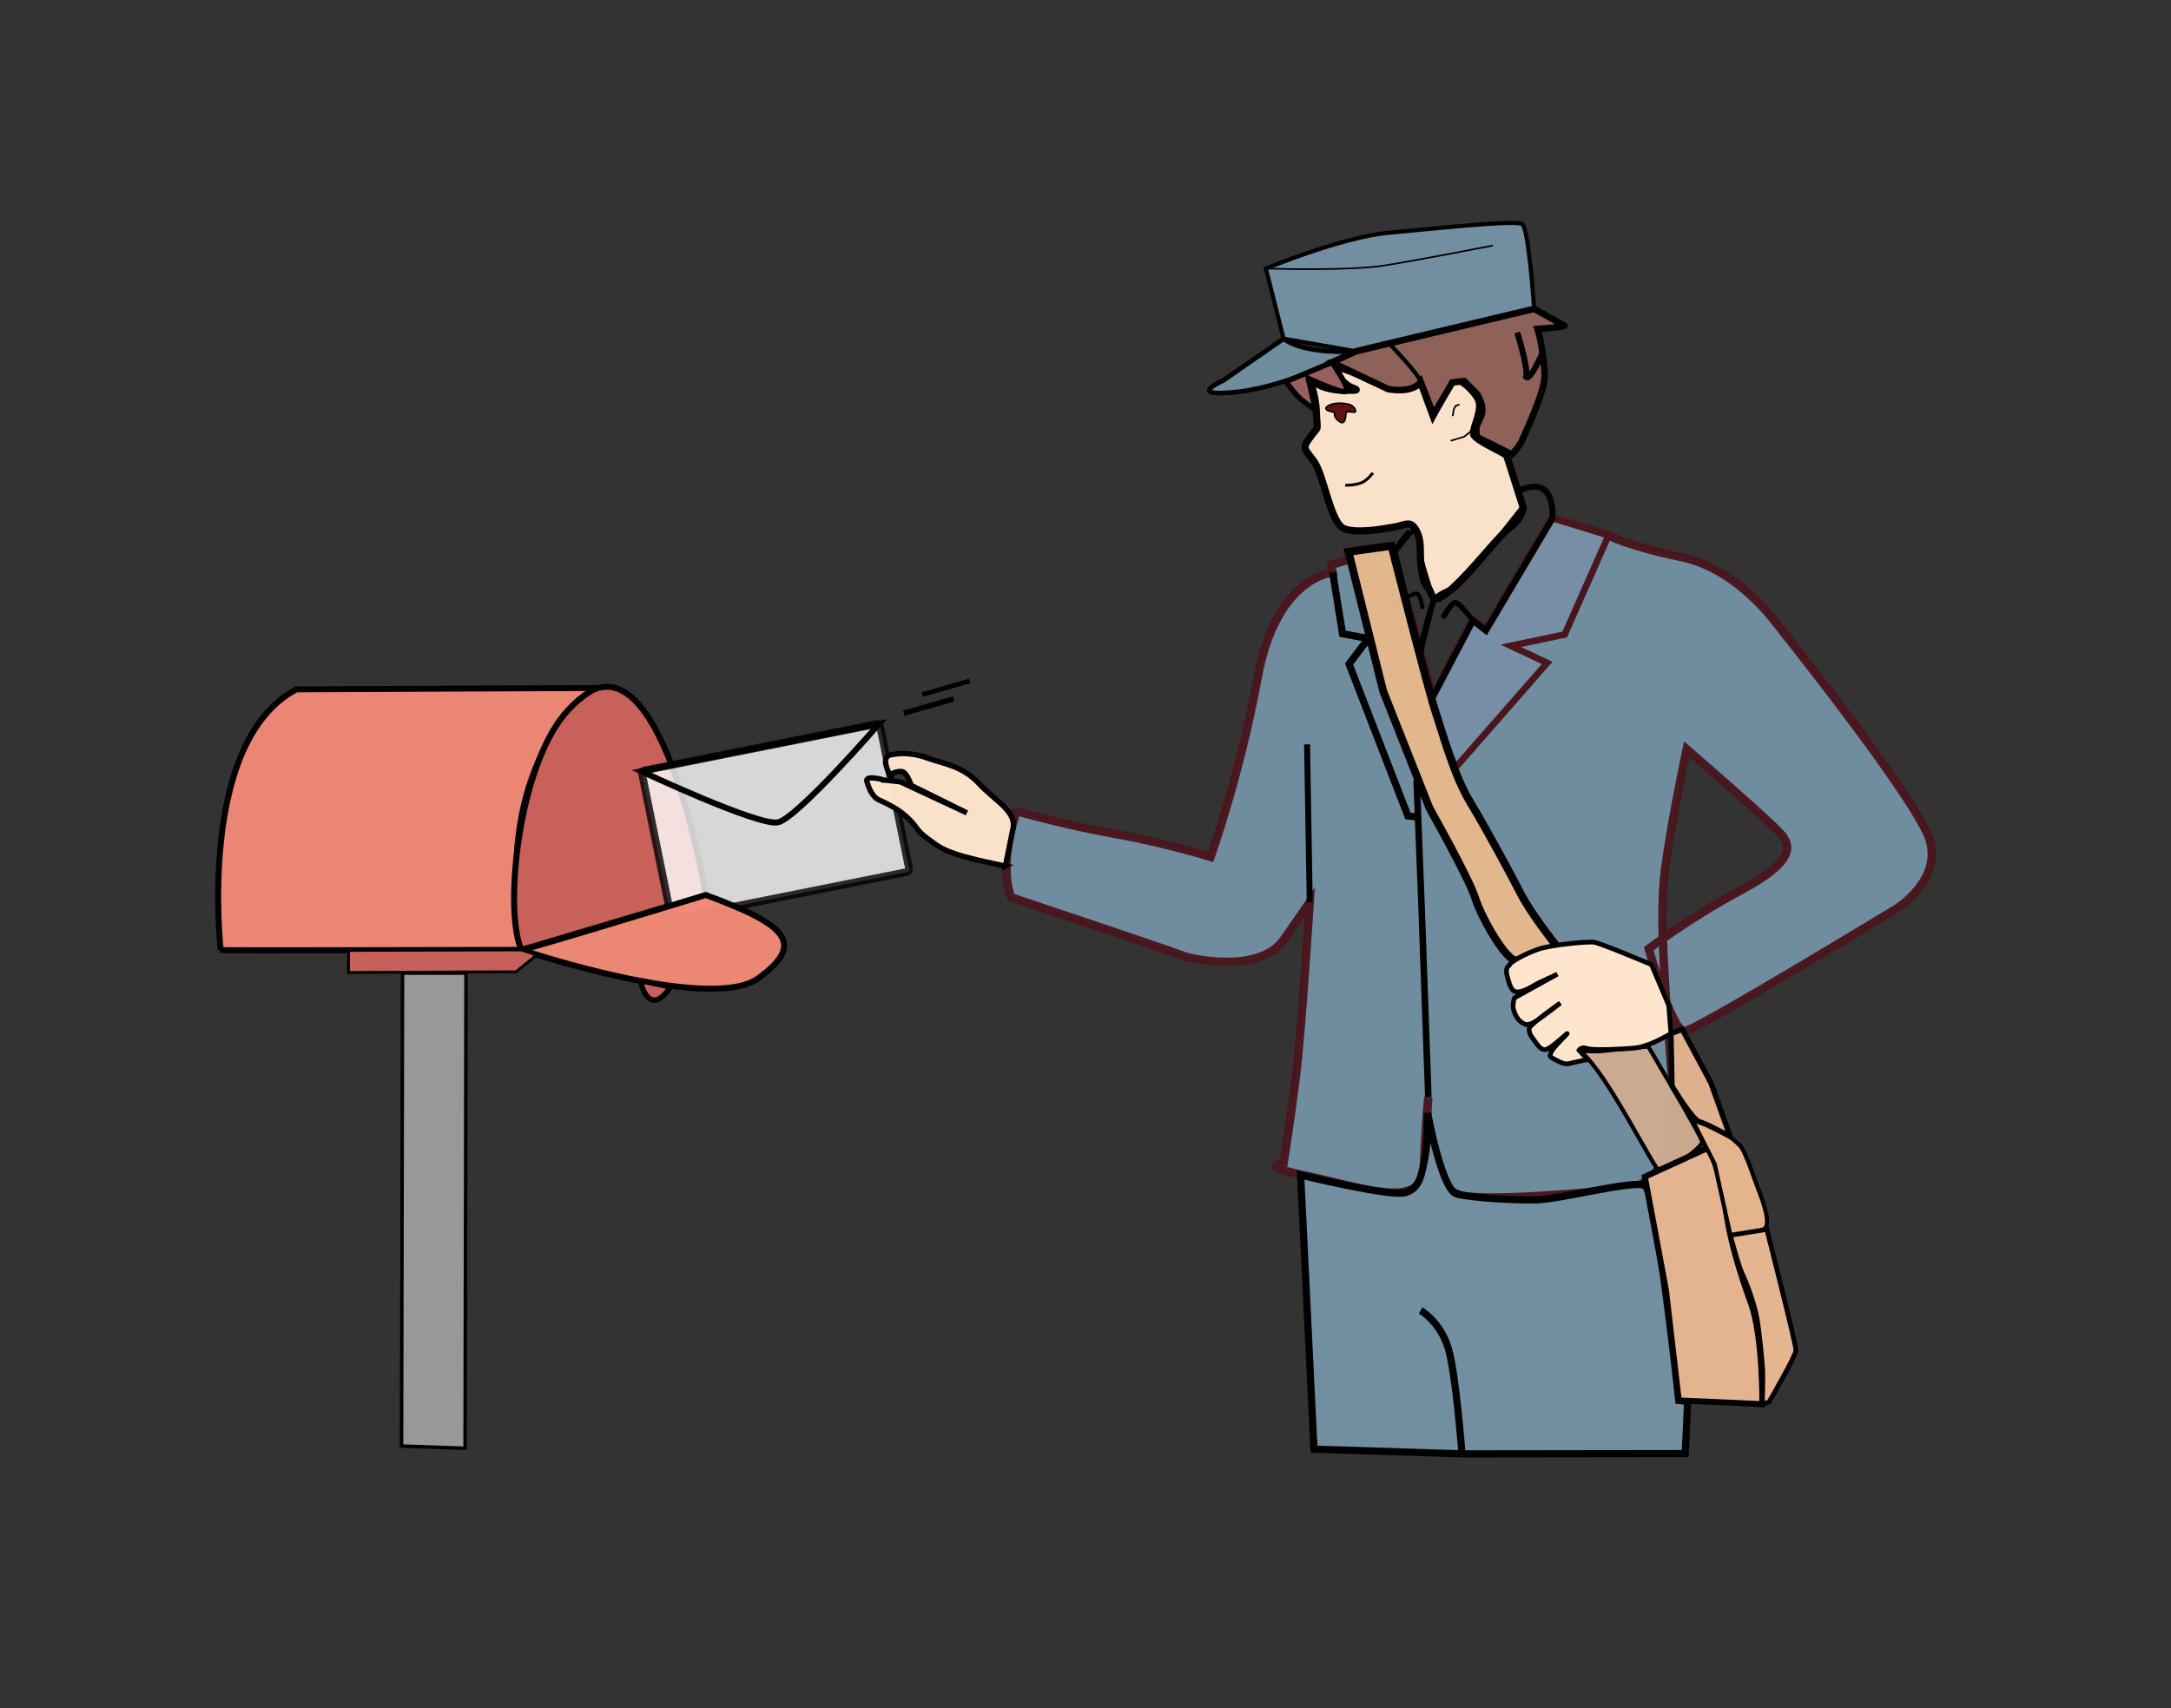 <?xml version="1.0" encoding="UTF-8" standalone="no"?>
<!-- Created with Inkscape (http://www.inkscape.org/) -->

<svg
   width="352mm"
   height="277mm"
   viewBox="0 0 352 277"
   version="1.1"
   id="svg5"
   inkscape:version="1.1.1 (3bf5ae0, 2021-09-20)"
   sodipodi:docname="postman.svg"
   xmlns:inkscape="http://www.inkscape.org/namespaces/inkscape"
   xmlns:sodipodi="http://sodipodi.sourceforge.net/DTD/sodipodi-0.dtd"
   xmlns="http://www.w3.org/2000/svg"
   xmlns:svg="http://www.w3.org/2000/svg">
  <rect x="0" y="0" width="352" height="277" fill="#333333" stroke="none"/>
  <defs
     id="defs2" />
  <g
     inkscape:groupmode="layer"
     id="layer2"
     inkscape:label="Drawing"
     style="display:inline">
    <path
       style="fill:#ef8877;fill-opacity:0.976;stroke:#000000;stroke-width:0.965;stroke-linecap:butt;stroke-linejoin:miter;stroke-miterlimit:4;stroke-dasharray:none;stroke-opacity:1"
       d="m 35.785,154.058 c 0,0 -3.889,-33.75 12.277,-42.277 48.928,-0.225 48.928,-0.225 48.928,-0.225 0,0 -17.425,9.179 -12.437,42.466 -48.627,0.121 -48.768,0.035 -48.768,0.035 z"
       id="path1063" />
    <path
       style="fill:#cc625b;fill-opacity:0.976;stroke:#000000;stroke-width:0.965;stroke-linecap:butt;stroke-linejoin:miter;stroke-miterlimit:4;stroke-dasharray:none;stroke-opacity:1"
       d="m 84.553,154.022 29.871,-8.898 c 0,0 -6.011,-36.751 -17.434,-33.568 -1.756,0.489 -4.507,2.826 -6.26,5.277 -6.923,9.682 -8.951,31.222 -6.177,37.189 z"
       id="path857"
       sodipodi:nodetypes="ccssc" />
    <rect
       style="opacity:0.803;fill:#ffffff;fill-opacity:1;stroke:#000000;stroke-width:1.239;stroke-miterlimit:4;stroke-dasharray:none;stroke-opacity:1"
       id="rect4634"
       width="39.349"
       height="24.496"
       x="77.018"
       y="142.969"
       ry="0.452"
       transform="matrix(0.981,-0.196,0.199,0.98,0,0)" />
    <path
       style="fill:none;stroke:#000000;stroke-width:0.965;stroke-linecap:butt;stroke-linejoin:miter;stroke-miterlimit:4;stroke-dasharray:none;stroke-opacity:1"
       d="m 103.954,125.054 c 0,0 19.064,8.955 22.18,8.288 3.116,-0.667 16.409,-15.983 16.409,-15.983 z"
       id="path4776" />
    <path
       style="fill:#f08975;fill-opacity:0.976;stroke:#000000;stroke-width:0.965;stroke-linecap:butt;stroke-linejoin:miter;stroke-miterlimit:4;stroke-dasharray:none;stroke-opacity:1"
       d="m 84.553,154.022 c 0,0 30.578,10.269 38.409,4.594 7.832,-5.675 4.447,-8.724 -8.538,-13.492 -30.293,9.271 -29.871,8.898 -29.871,8.898 z"
       id="path13941"
       sodipodi:nodetypes="cscc" />
    <path
       style="fill:#c9625b;fill-opacity:0.976;stroke:#000000;stroke-width:0.465;stroke-linecap:butt;stroke-linejoin:miter;stroke-miterlimit:4;stroke-dasharray:none;stroke-opacity:1"
       d="m 56.519,154.105 -0.024,3.587 27.175,-0.116 3.347,-2.715 -2.464,-0.838 z"
       id="path14293" />
    <path
       style="fill:#999c9b;fill-opacity:0.976;stroke:#000000;stroke-width:0.565;stroke-linecap:butt;stroke-linejoin:miter;stroke-miterlimit:4;stroke-dasharray:none;stroke-opacity:1"
       d="m 65.264,157.783 10.295,0.011 -0.149,77.04 -10.302,-0.355 z"
       id="path19162" />
    <path
       style="fill:#728ea2;fill-opacity:0.976;stroke:#49161d;stroke-width:1.365;stroke-linecap:butt;stroke-linejoin:miter;stroke-miterlimit:4;stroke-dasharray:none;stroke-opacity:0.976"
       d="m 164.825,131.536 c 0,0 -3.024,8.415 -0.864,13.977 28.645,9.579 28.38,9.652 28.38,9.652 0,0 11.711,3.106 15.862,-2.878 4.15,-5.984 4.15,-5.984 4.15,-5.984 0,0 -1.356,21.229 -2.25,28.343 -0.894,7.114 -1.994,13.999 -1.994,13.999 0,0 -4.519,0.319 3.828,2.037 8.347,1.718 18.68,5.756 18.928,-1.313 0.247,-7.069 0.722,-11.472 0.722,-11.472 0,0 -1.753,15.521 6.528,16.153 8.28,0.632 25.42,-1.335 25.42,-1.335 0,0 8.953,-0.005 7.706,-16.015 -1.247,-16.01 -2.24,-27.549 -1.342,-35.096 0.899,-7.547 3.577,-20.123 3.577,-20.123 0,0 13.698,11.842 15.348,13.818 1.65,1.977 1.924,4.513 -6.427,8.983 -8.35,4.47 -15.075,9.555 -15.075,9.555 0,0 3.806,13.628 5.831,13.381 2.025,-0.247 34.187,-19.786 34.187,-19.786 0,0 7.65,-4.606 5.503,-11.333 -2.146,-6.727 -24.914,-35.131 -24.914,-35.131 0,0 -6.23,-8.736 -15.204,-10.611 -8.974,-1.875 -11.918,-3.553 -11.918,-3.553 l -9.091,-2.785 -10.805,18.208 -2.106,-1.612 c 0,0 -6.209,11.363 -6.209,12.816 0,1.453 -6.987,-24.92 -6.987,-24.92 l -6.964,0.965 0.412,1.126 -3.229,1.02 0.251,1.191 c 0,0 -9.137,0.649 -12.148,16.96 -3.011,16.311 -7.659,29.179 -7.659,29.179 0,0 -7.136,-2.255 -15.389,-3.718 -8.253,-1.463 -16.059,-3.698 -16.059,-3.698 z"
       id="path21681" />
    <path
       style="fill:#718f9f;fill-opacity:0.976;stroke:#000000;stroke-width:0.765;stroke-linecap:butt;stroke-linejoin:miter;stroke-miterlimit:4;stroke-dasharray:none;stroke-opacity:1"
       d="m 208.114,54.914 -9.774,6.778 c 0,0 -6.364,2.789 2.26,1.863 8.624,-0.926 19.252,-6.594 19.252,-6.594 0,0 -8.134,0.639 -11.738,-2.047 z"
       id="path39889" />
    <path
       style="fill:#7491a5;fill-opacity:0.976;stroke:#000000;stroke-width:0.665;stroke-linecap:butt;stroke-linejoin:miter;stroke-miterlimit:4;stroke-dasharray:none;stroke-opacity:1"
       d="m 208.114,54.914 -2.868,-11.373 c 0,0 12.355,-5.108 19.863,-5.79 7.508,-0.682 20.639,-2.123 21.703,-1.403 1.063,0.72 1.931,13.729 1.931,13.729 0,0 -6.91,2.698 -15.801,4.668 -2.878,0.638 -6.456,1.264 -9.599,1.654 -1.257,0.156 -2.444,0.742 -3.49,0.56 z"
       id="path40034"
       sodipodi:nodetypes="ccsscsssc" />
    <path
       style="fill:none;stroke:#000000;stroke-width:0.265px;stroke-linecap:butt;stroke-linejoin:miter;stroke-opacity:1"
       d="m 205.247,43.541 c 0,0 13.333,0.443 19.2,-0.488 5.867,-0.932 17.592,-3.238 17.592,-3.238"
       id="path40280" />
    <path
       style="fill:#ffe5ce;fill-opacity:0.976;stroke:#000000;stroke-width:1.165;stroke-linecap:butt;stroke-linejoin:miter;stroke-miterlimit:4;stroke-dasharray:none;stroke-opacity:1"
       d="m 212.112,61.351 c 0,0 1.197,2.107 1.319,5.48 0.122,3.373 0.493,1.993 -0.919,3.945 -1.412,1.952 -1.177,1.747 0.489,3.975 1.666,2.228 2.707,10.161 4.962,10.997 2.255,0.836 6.902,-0.079 8.312,-0.337 1.409,-0.259 2.35,-0.958 3.147,0.273 0.797,1.231 0.878,2.455 0.878,4.257 0,1.801 0.304,4.481 1.252,5.41 0.948,0.928 0.216,3.344 3.733,0.222 3.517,-3.123 7.251,-8.201 9.463,-9.964 2.212,-1.762 2.212,-3.35 2.212,-3.35 0,0 -2.493,-7.828 -2.648,-8.317 -0.154,-0.489 -5.217,-2.521 -5.396,-3.57 -0.179,-1.049 1.601,-3.941 0.766,-5.626 -0.835,-1.685 -3.833,-4.311 -4.519,-2.846 -0.687,1.465 -2.825,5.467 -2.825,5.467 l -1.995,-5.441 c 0,0 -1.035,1.531 -4.188,0.98 -3.154,-0.551 -5.656,-2.233 -7.742,-2.884 -2.087,-0.652 -3.34,-1.819 -2.749,-0.646 0.591,1.172 2.458,3.043 3.437,3.446 0.979,0.403 1.642,0.522 -1.666,0.443 -3.308,-0.079 -5.321,-1.913 -5.321,-1.913 z"
       id="path40412" />
    <path
       style="fill:none;stroke:#000000;stroke-width:0.465;stroke-linecap:butt;stroke-linejoin:miter;stroke-miterlimit:4;stroke-dasharray:none;stroke-opacity:1"
       d="m 218.104,78.661 c 0.31,0.07 1.821,-0.029 2.691,-0.408 1.017,-0.444 1.787,-1.575 1.787,-1.575"
       id="path40776"
       sodipodi:nodetypes="csc" />
    <path
       style="fill:#5b0f0d;fill-opacity:0.976;stroke:#000000;stroke-width:0.265px;stroke-linecap:butt;stroke-linejoin:miter;stroke-opacity:1"
       d="m 215.419,66.633 c 0,0 -1.04,-0.376 0.088,-0.918 1.128,-0.542 2.677,-0.321 3.416,-0.072 0.738,0.249 1.143,1.274 0.624,1.187 -0.519,-0.087 -1.051,-0.057 -1.051,-0.057 0,0 -0.261,-0.115 -0.293,0.559 -0.031,0.675 -0.277,1.391 -0.782,1.163 -0.505,-0.228 -1.164,-0.956 -1.01,-1.329 0.154,-0.374 -0.992,-0.532 -0.992,-0.532 z"
       id="path41161" />
    <path
       style="fill:none;stroke:#000000;stroke-width:0.265px;stroke-linecap:butt;stroke-linejoin:miter;stroke-opacity:1"
       d="m 239.353,69.24 -1.957,1.569 -2.174,0.663 v 0 0"
       id="path44942"
       sodipodi:nodetypes="ccccc" />
    <path
       style="fill:none;stroke:#000000;stroke-width:0.265px;stroke-linecap:butt;stroke-linejoin:miter;stroke-opacity:1"
       d="m 235.535,67.474 0.093,-0.569 0.092,-0.563 0.318,-0.547 0.598,-0.207"
       id="path45443"
       sodipodi:nodetypes="ccccc" />
    <path
       style="fill:#768fa6;fill-opacity:0.976;stroke:#49161d;stroke-width:1.065;stroke-linecap:butt;stroke-linejoin:miter;stroke-miterlimit:4;stroke-dasharray:none;stroke-opacity:1"
       d="m 235.925,124.537 14.927,-17.046 -5.898,-2.77 8.742,-1.837 7.111,-16.079 -9.091,-2.785 -10.805,18.208 -2.106,-1.612 -6.881,13.112 z"
       id="path46087" />
    <path
       style="fill:none;stroke:#000000;stroke-width:0.965;stroke-linecap:butt;stroke-linejoin:miter;stroke-miterlimit:4;stroke-dasharray:none;stroke-opacity:1"
       d="m 232.506,97.178 c 0,0 -2.482,7.735 -2.148,9.211 0.334,1.476 1.567,7.338 1.567,7.338 l 6.881,-13.112 2.106,1.612 10.805,-18.208 c 0,0 0.624,-7.365 -5.464,-4.427 0.655,2.589 0.707,2.666 0.707,2.666 0,0 -9.848,12.745 -11.582,13.321 -1.734,0.576 -2.871,1.598 -2.871,1.598 z"
       id="path52636" />
    <path
       style="fill:#91635a;fill-opacity:0.976;stroke:#000000;stroke-width:1.065;stroke-linecap:butt;stroke-linejoin:miter;stroke-miterlimit:4;stroke-dasharray:none;stroke-opacity:1"
       d="m 245.118,73.678 c 0,0 1.242,-1.143 1.935,-2.856 0.693,-1.713 3.428,-7.401 3.385,-9.961 -0.042,-2.56 -0.736,-6.361 -1.133,-7.524 4.435,-0.295 4.345,-0.525 4.345,-0.525 l -4.908,-2.735 -28.89,6.883 -3.901,1.794 9.12,4.339 c 0,0 3.884,0.804 5.271,-1.168 2.141,5.303 1.995,5.441 1.995,5.441 l 3.147,-5.353 1.918,-0.216 2.018,2.025 c 0,0 1.462,1.977 0.697,3.697 -0.765,1.721 -0.765,1.721 -0.765,1.721 l 0.064,1.605 z"
       id="path874" />
    <path
       style="fill:none;stroke:#000000;stroke-width:0.965;stroke-linecap:butt;stroke-linejoin:miter;stroke-miterlimit:4;stroke-dasharray:none;stroke-opacity:1"
       d="m 246.002,53.917 c 0,0 1.859,5.944 1.427,7.205 0.744,0.758 2.811,-4.273 2.811,-4.273"
       id="path1039" />
    <path
       style="fill:none;stroke:#000000;stroke-width:0.665;stroke-linecap:butt;stroke-linejoin:miter;stroke-miterlimit:4;stroke-dasharray:none;stroke-opacity:1"
       d="m 225.332,55.8 c 0,0 4.873,5.042 5.011,6.126 0.138,1.083 0.291,1.086 0.291,1.086"
       id="path1180" />
    <path
       style="fill:none;stroke:#000000;stroke-width:0.665;stroke-linecap:butt;stroke-linejoin:miter;stroke-miterlimit:4;stroke-dasharray:none;stroke-opacity:1"
       d="m 228.543,86.05 c 0,0 -2.352,2.258 -2.525,3.951 -0.173,1.693 -0.34,8.366 -0.34,8.366 0,0 1.891,-1.406 2.864,-1.749 0.973,-0.344 1.192,-0.752 1.594,0.113 0.403,0.865 0.514,1.981 0.514,1.981 v 0"
       id="path1462" />
    <path
       style="fill:none;stroke:#000000;stroke-width:0.665;stroke-linecap:butt;stroke-linejoin:miter;stroke-opacity:1;stroke-miterlimit:4;stroke-dasharray:none"
       d="m 226.266,89.426 4.051,16.763 2.19,-9.012 c 0,0 -2.587,-7.221 -2.425,-9.161 0.162,-1.94 -0.625,-2.427 -0.625,-2.427 z"
       id="path1605" />
    <path
       style="fill:none;stroke:#000000;stroke-width:0.865;stroke-linecap:butt;stroke-linejoin:miter;stroke-miterlimit:4;stroke-dasharray:none;stroke-opacity:1"
       d="m 238.806,100.616 c 0,0 -2.187,-2.897 -2.833,-2.908 -0.646,-0.011 -2.075,2.52 -2.075,2.52"
       id="path1749" />
    <path
       style="fill:#cdab90;fill-opacity:0.976;stroke:#000000;stroke-width:0.665;stroke-linecap:butt;stroke-linejoin:miter;stroke-miterlimit:4;stroke-dasharray:none;stroke-opacity:1"
       d="m 256.01,170.292 c 0,0 2.095,0.336 4.099,0.093 2.004,-0.243 7.129,-0.693 7.129,-0.693 0,0 8.623,14.513 8.746,15.431 0.123,0.918 -5.846,5.16 -6.851,4.844 -1.005,-0.316 -8.796,-16.574 -13.122,-19.675 z"
       id="path2040" />
    <path
       style="fill:#7491a5;fill-opacity:0.976;stroke:#000000;stroke-width:1.165;stroke-linecap:butt;stroke-linejoin:miter;stroke-miterlimit:4;stroke-dasharray:none;stroke-opacity:1"
       d="m 210.881,190.544 2.162,44.44 24.247,0.765 35.943,-0.047 0.401,-8.454 -1.444,-0.17 c 0,0 -3.632,-34.06 -5.546,-34.882 -1.914,-0.822 -13.687,2.263 -17.449,2.357 -3.762,0.094 -10.546,-0.318 -12.992,-0.94 -2.446,-0.622 -4.734,-13.131 -4.734,-13.131 0,0 0.068,4.817 -0.442,7.256 -0.51,2.439 -0.739,5.138 -3.358,5.687 -2.62,0.549 -16.788,-2.881 -16.788,-2.881 z"
       id="path2187" />
    <path
       style="fill:none;stroke:#000000;stroke-width:1.165;stroke-linecap:butt;stroke-linejoin:miter;stroke-miterlimit:4;stroke-dasharray:none;stroke-opacity:1"
       d="m 230.335,212.484 c 0,0 3.241,1.88 4.497,6.196 1.256,4.317 2.19,16.866 2.19,16.866 l 0.061,0.066 0.064,0.066"
       id="path2448" />
    <path
       style="fill:none;stroke:#000000;stroke-width:0.865;stroke-linecap:butt;stroke-linejoin:miter;stroke-miterlimit:4;stroke-dasharray:none;stroke-opacity:1"
       d="m 146.526,115.634 8.108,-2.306"
       id="path2631" />
    <path
       style="fill:none;stroke:#000000;stroke-width:0.765;stroke-linecap:butt;stroke-linejoin:miter;stroke-miterlimit:4;stroke-dasharray:none;stroke-opacity:1"
       d="m 149.537,112.615 7.709,-2.202"
       id="path2633" />
    <path
       style="fill:#ffe5ce;fill-opacity:0.976;stroke:#000000;stroke-width:0.865;stroke-linecap:butt;stroke-linejoin:miter;stroke-miterlimit:4;stroke-dasharray:none;stroke-opacity:1"
       d="m 163.007,140.431 c 0,0 0.679,-3.407 1.248,-6.151 0.569,-2.744 -3.003,-4.49 -5.602,-7.298 -2.599,-2.808 -5.85,-3.17 -8.135,-4.015 -2.285,-0.844 -4.278,-0.947 -6.088,-0.574 -1.811,0.373 -0.153,3.219 -0.153,3.219 0,0 1.391,-0.782 2.134,-0.44 0.743,0.342 1.333,2.177 1.333,2.177 l 9.029,4.46 -10.801,-5.037 c 0,0 -3.726,-0.438 -2.787,-0.272 0.938,0.166 -2.946,-1.013 -2.63,0.171 0.316,1.183 0.902,2.53 1.894,3.012 0.992,0.482 2.742,1.163 4.483,2.703 1.741,1.54 1.528,2.154 3.285,3.455 1.757,1.301 2.307,1.821 4.846,2.672 2.539,0.851 7.944,1.918 7.944,1.918 z"
       id="path2820" />
    <path
       style="fill:#e8b793;fill-opacity:0.976;stroke:#000000;stroke-width:0.965;stroke-linecap:butt;stroke-linejoin:miter;stroke-miterlimit:4;stroke-dasharray:none;stroke-opacity:1"
       d="m 272.191,227.078 13.546,0.603 c 0,0 0.124,-11.014 -1.865,-16.428 -1.99,-5.415 -3.636,-11.251 -4.09,-15.552 -0.455,-4.301 -2.692,-9.643 -2.692,-9.643 l -10.403,4.754 3.424,18.349 z"
       id="path3009" />
    <path
       style="fill:#e8b88f;fill-opacity:0.976;stroke:#000000;stroke-width:0.665;stroke-linecap:butt;stroke-linejoin:miter;stroke-miterlimit:4;stroke-dasharray:none;stroke-opacity:1"
       d="m 280.564,200.293 c 0,0 4.216,-0.251 5.509,-1.057 1.293,-0.805 -0.668,-5.602 -1.112,-6.724 -0.443,-1.122 -1.967,-5.893 -2.859,-6.764 -0.892,-0.871 -1.892,-1.756 -3.419,-2.535 -1.527,-0.78 -4.282,-1.595 -4.282,-1.595 l 3.61,7.113 z"
       id="path3162" />
    <path
       style="fill:#e9b892;fill-opacity:0.976;stroke:#000000;stroke-width:0.765;stroke-linecap:butt;stroke-linejoin:miter;stroke-miterlimit:4;stroke-dasharray:none;stroke-opacity:1"
       d="m 286.825,227.338 c 0,0 4.349,-7.457 4.364,-8.405 0.016,-0.949 -4.721,-19.584 -4.721,-19.584 l -5.905,0.945 c 0,0 1.236,4.822 1.921,6.241 0.685,1.419 1.995,4.975 2.373,7.14 0.377,2.165 0.885,7.143 0.944,8.598 0.059,1.455 -0.065,5.409 -0.065,5.409 z"
       id="path3316" />
    <path
       style="fill:#e3b38f;fill-opacity:0.976;stroke:#000000;stroke-width:0.865;stroke-linecap:butt;stroke-linejoin:miter;stroke-miterlimit:4;stroke-dasharray:none;stroke-opacity:1"
       d="m 270.924,167.599 1.822,-0.705 4.661,8.706 3.122,8.7 c 0,0 -3.851,-2.115 -4.989,-2.398 -1.138,-0.283 -4.445,-5.806 -4.445,-5.806 z"
       id="path3471" />
    <path
       style="fill:none;stroke:#000000;stroke-width:1.065;stroke-linecap:butt;stroke-linejoin:miter;stroke-miterlimit:4;stroke-dasharray:none;stroke-opacity:1"
       d="m 229.687,126.517 0.8,20.447 1.102,30.933 v 0"
       id="path3627" />
    <path
       style="fill:none;stroke:#000000;stroke-width:0.965;stroke-linecap:butt;stroke-linejoin:miter;stroke-miterlimit:4;stroke-dasharray:none;stroke-opacity:1"
       d="m 211.926,120.703 0.428,25.599"
       id="path3784" />
    <path
       style="fill:none;stroke:#000000;stroke-width:1.165;stroke-linecap:butt;stroke-linejoin:miter;stroke-miterlimit:4;stroke-dasharray:none;stroke-opacity:1"
       d="m 216.08,92.813 1.598,9.95 4.189,0.783 -3.135,4.115 9.544,24.648 1.316,0.125 0.145,0.262"
       id="path3942" />
    <path
       style="fill:#e5b88d;fill-opacity:0.976;stroke:#000000;stroke-width:1.265;stroke-linecap:butt;stroke-linejoin:miter;stroke-miterlimit:4;stroke-dasharray:none;stroke-opacity:1"
       d="m 218.646,89.476 6.964,-0.965 c 0,0 6.061,23.791 7.19,27.092 1.129,3.301 2.955,10.163 5.547,14.438 2.592,4.275 6.624,11.76 8.286,14.994 1.662,3.234 5.776,8.404 5.776,8.404 0,0 -4.853,1.64 -6.4,2.256 -1.548,0.616 -5.82,-6.837 -6.791,-10.002 -0.97,-3.165 -7.434,-14.628 -7.434,-14.628 l -7.512,-18.983 z"
       id="path4101" />
    <path
       style="fill:#ffe5ce;fill-opacity:1;stroke:#000000;stroke-width:0.765;stroke-linecap:butt;stroke-linejoin:miter;stroke-miterlimit:4;stroke-dasharray:none;stroke-opacity:1"
       d="m 267.765,156.413 c 0,0 -8.39,-3.558 -9.421,-3.648 -1.032,-0.09 -6.78,0.395 -9.005,1.175 -2.226,0.78 -4.395,2.057 -4.548,2.45 -0.153,0.393 -0.797,0.311 -0.43,1.831 0.367,1.519 0.709,2.339 1.302,2.565 0.592,0.226 1.734,-0.264 2.241,-0.532 0.507,-0.268 1.277,-0.782 2.316,-1.23 1.039,-0.448 2.295,-1.073 2.295,-1.073 l -6.941,3.841 c 0,0 -0.193,0.352 -0.245,1.23 -0.052,0.878 0.632,2.22 1.259,2.666 0.627,0.446 0.939,0.627 1.893,0.203 0.953,-0.424 4.509,-3.253 4.509,-3.253 0,0 -5.055,3.547 -5.065,4.141 -0.01,0.594 0.164,1.07 0.732,1.79 0.568,0.719 1.018,1.624 1.806,1.637 0.789,0.013 2.827,-1.972 3.531,-2.54 0.704,-0.568 -2.282,2.293 -2.477,2.913 -0.196,0.62 -0.491,0.68 0.58,1.208 1.071,0.527 1.533,0.889 2.536,0.626 1.003,-0.263 2.779,-0.602 2.779,-0.602 l -1.4,-1.518 c 0,0 0.353,-0.635 1.333,-0.271 0.98,0.364 6.306,0.051 7.591,-0.072 1.284,-0.124 2.47,-0.61 3.322,-0.972 0.853,-0.362 2.667,-1.378 2.667,-1.378 l -0.36,-4.564 z"
       id="path1894" />
    <path
       style="fill:#9b615e;stroke:#000000;stroke-width:0.865;stroke-linecap:butt;stroke-linejoin:miter;stroke-opacity:1;stroke-miterlimit:4;stroke-dasharray:none;fill-opacity:0.976"
       d="m 208.519,61.878 c 0,0 1.524,2.278 2.985,3.345 1.461,1.066 1.792,1.259 1.792,1.259 l -1.184,-5.13 c 0,0 5.173,2.398 6.09,2.137 0.917,-0.261 -2.252,-4.733 -2.252,-4.733 z"
       id="path63131" />
    <path
       style="fill:#c9615f;stroke:#000000;stroke-width:0.865;stroke-linecap:butt;stroke-linejoin:miter;stroke-opacity:1;stroke-miterlimit:4;stroke-dasharray:none;fill-opacity:0.976"
       d="m 103.839,159.012 c 0,0 1.205,6.366 4.887,1.017 -4.132,-0.866 -4.887,-1.017 -4.887,-1.017 z"
       id="path68570" />
  </g>
</svg>
